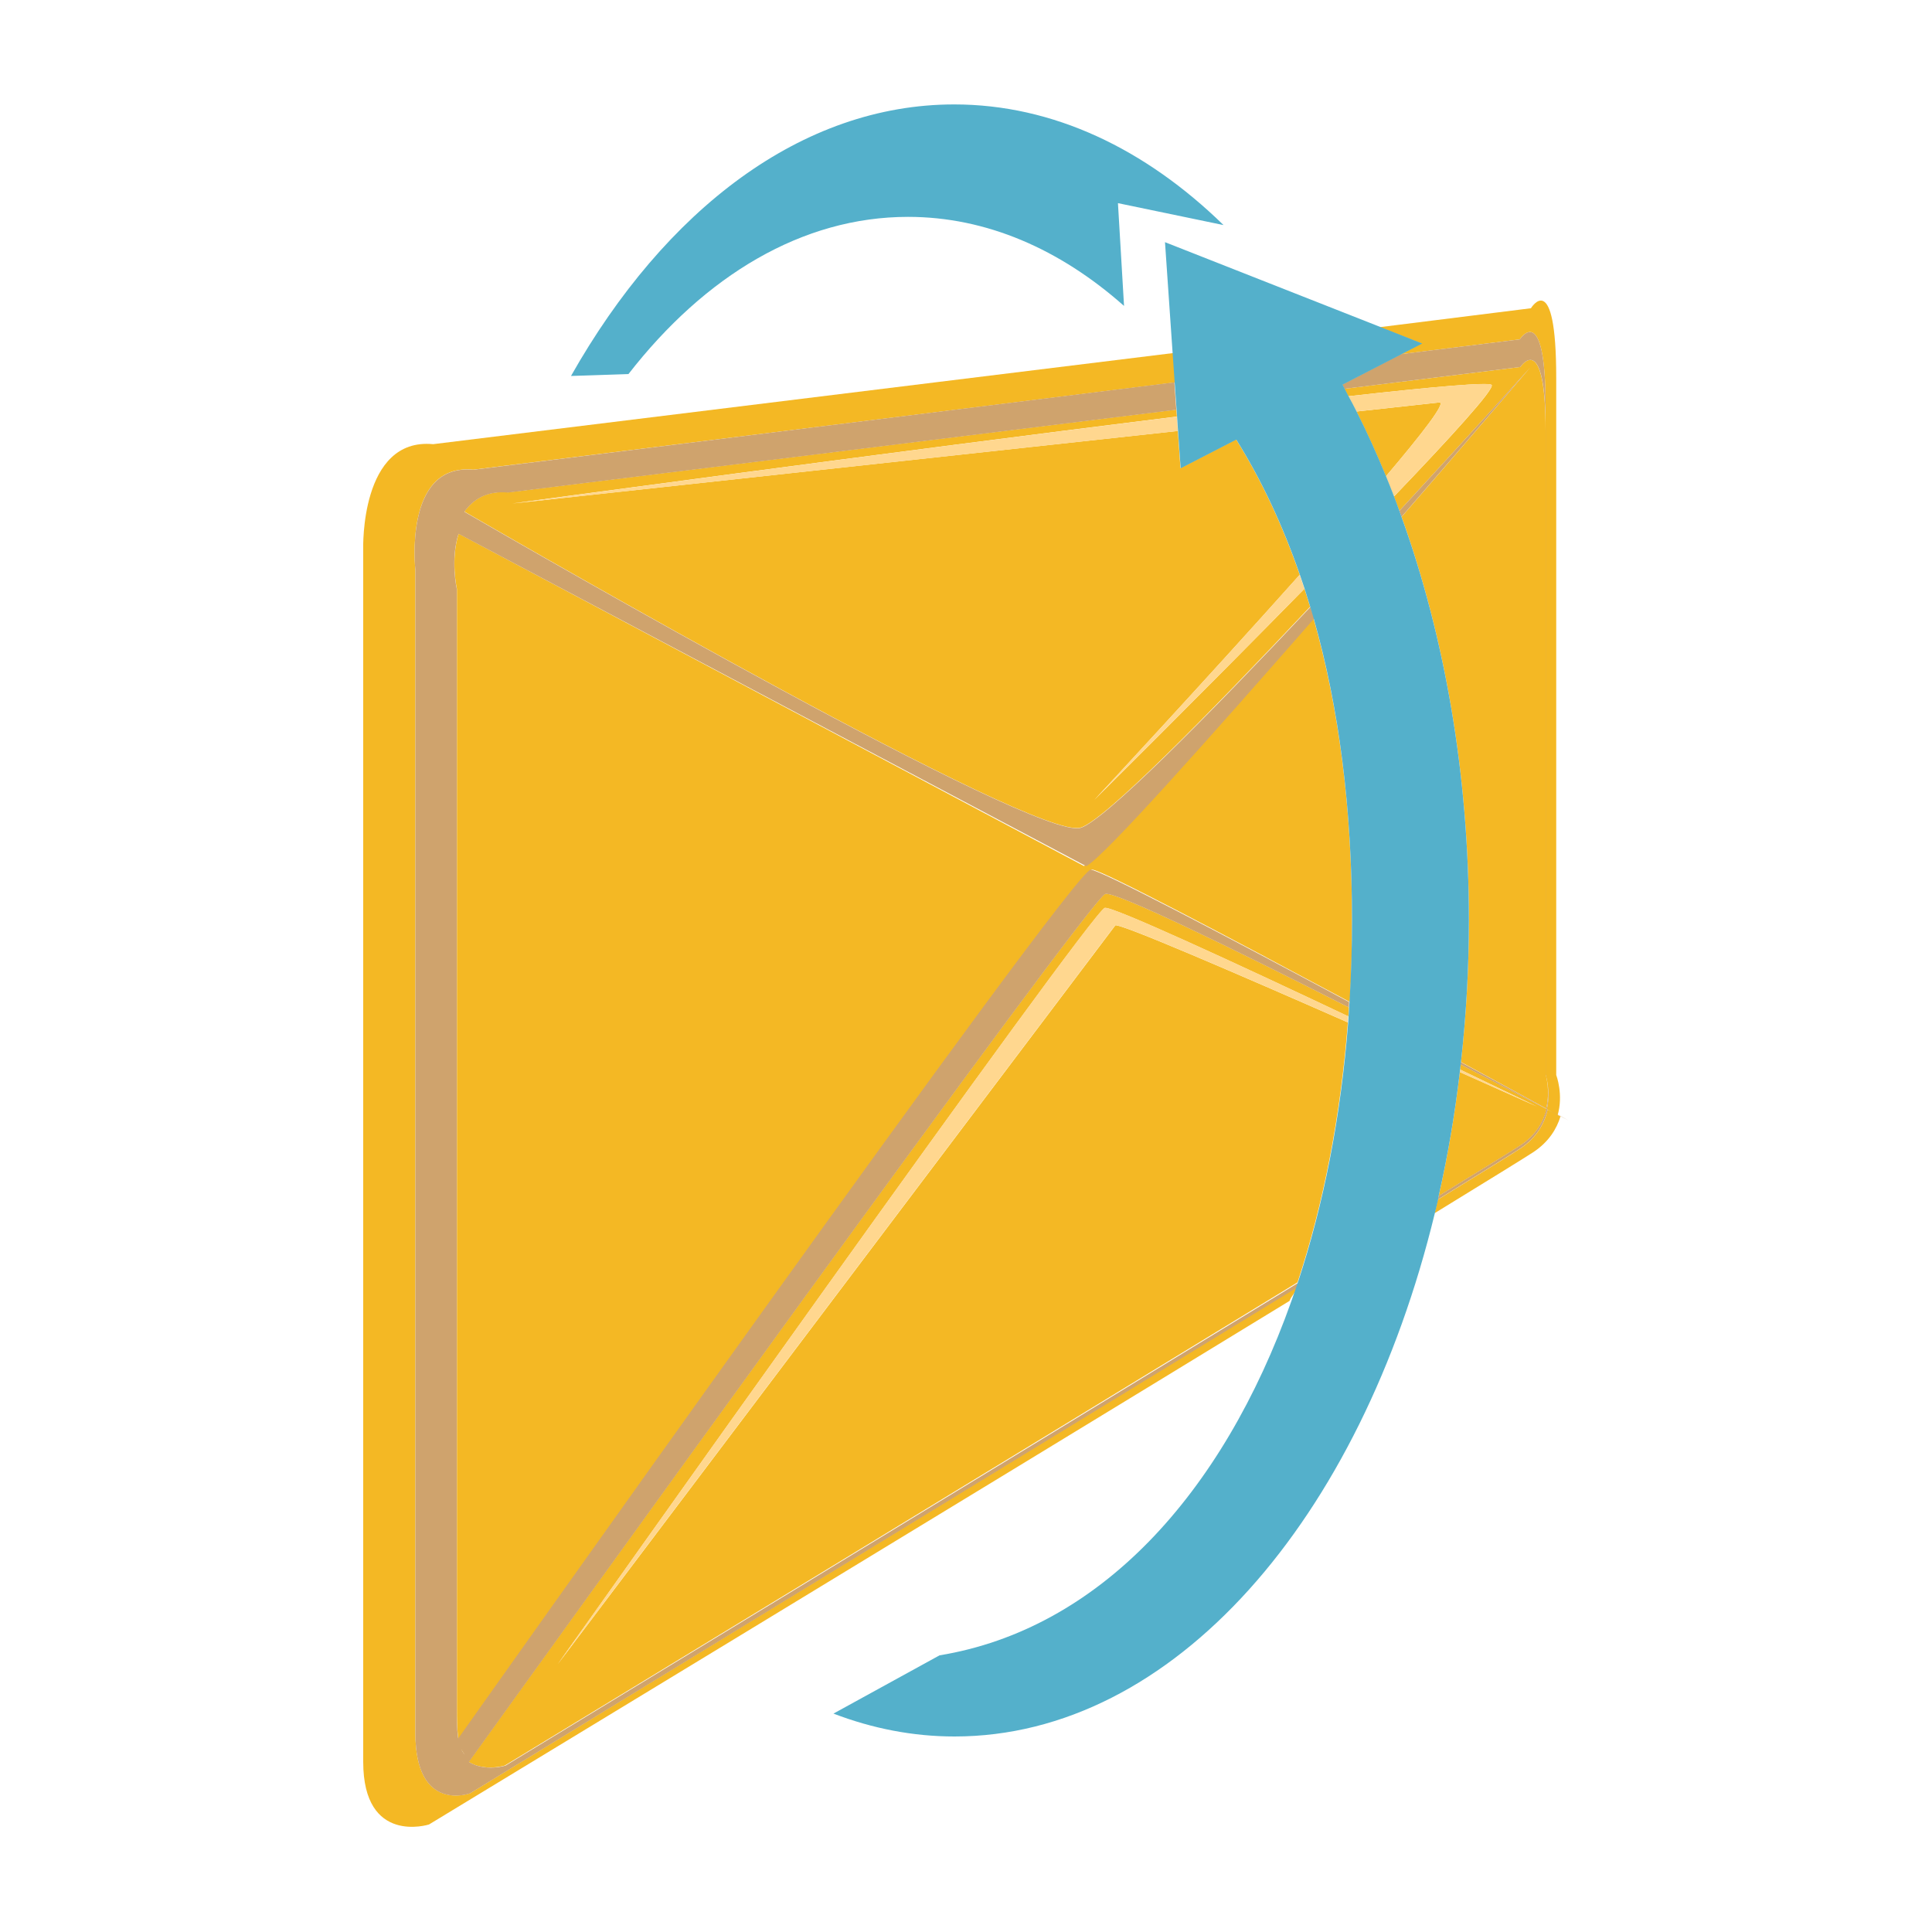 <?xml version="1.0" encoding="utf-8"?>
<!-- Generator: Adobe Illustrator 18.1.0, SVG Export Plug-In . SVG Version: 6.00 Build 0)  -->
<svg version="1.1" id="Layer_1" xmlns="http://www.w3.org/2000/svg" xmlns:xlink="http://www.w3.org/1999/xlink" x="0px" y="0px"
	 viewBox="0 0 2000 2000" enable-background="new 0 0 2000 2000" xml:space="preserve">
<g>
	<path fill="#F4B824" d="M1601,1148.1c-19.9-10.4-51.3-26.7-88.9-46.1c-0.2,1.7-0.4,3.5-0.6,5.2c47.2,22.6,79.6,38.3,79.6,38.3
		s-32.6-14.6-79.9-35.7c-5.2,44.1-12.5,86.9-21.9,128.3c47.7-29.3,78.8-48.5,85.1-52.7C1590.4,1174.7,1597.8,1160.9,1601,1148.1z"/>
	<path fill="#F4B824" d="M1450.6,366.6l122.7-15.3c0,0,26.7-41.5,26.7,69.2c0,110.7,0,692,0,692s5.6,16.5,1.3,35.7
		c5.4,3,7.5,5.3,10.9,7.2c6.7-22.2-1.2-42.5-1.2-42.5s0-606.2,0-721.6c0-115.5-26.2-72.2-26.2-72.2l-156.7,19.6l43.3,16.8
		L1450.6,366.6z"/>
	<path fill="#F4B824" d="M1600,1112.1c0,0,0-559.1,0-665.6c0-106.5-26.1-66.6-26.1-66.6l-182.3,22.6c1.4,2.5,2.8,5.1,4.2,7.7
		c88.1-9.9,146.7-15,148.4-11.6c2.4,4.8-41.4,53-101.2,115.4c1.9,4.9,3.7,10,5.6,14.9c76.3-82.7,135.4-148.4,135.4-148.4
		s-58.1,68-133.1,154.6c44.3,123.2,69.7,265.7,69.7,417.6c0,50.1-2.9,99.1-8.2,146.7c37.6,20.3,68.4,37.4,88.2,48.1
		C1605.2,1128.7,1600,1112.1,1600,1112.1z"/>
	<path fill="#F4B824" d="M480.7,529.6c71,41.1,590.7,340.7,637.8,327.2c24.2-6.9,131.9-116.4,237.7-228.7
		c-1.9-6.3-3.8-12.5-5.8-18.7C1243.7,718.1,1132.9,828,1132.9,828s113.3-121.9,212.6-233c-17.7-51.1-39.6-98-65.9-140.1l-57.6,29.7
		l-2.7-38.5l-689,75.1c0,0,391.5-53.3,688-90l-0.5-7.2L526,509.7C504.4,507.7,490.1,516.5,480.7,529.6z"/>
	<path fill="#F4B824" d="M486.6,1856.4c0,0-56.6,20.8-56.6-62.3c0-83.1,0-1204.1,0-1204.1s-12.6-110.7,60-103.8l728.6-90.6
		l-3.5-30.2l-766.7,94.4c-75.8-7.2-72.4,108.3-72.4,108.3s0,1169.1,0,1255.7c0,86.6,68.1,64.9,68.1,64.9s554.6-336.5,890.8-542
		c1.8-5.1,7.3-10.1,9-15.2C1022.4,1528.1,486.6,1856.4,486.6,1856.4z"/>
	<path fill="#F4B824" d="M1490.1,416.6l-85.9,9.4c10.8,21.5,21,43.9,30.5,67.1C1473,447.9,1497.1,416.6,1490.1,416.6z"/>
	<path fill="#F4B824" d="M485.1,1823.9c17,10.4,37.6,3.7,37.6,3.7s510.4-310.6,820.5-500.1c26.8-81.1,44.6-171.9,52.1-269.1
		c-113.4-49.9-235-102.4-240.7-100.5l-577.3,765c0,0,552.1-779.4,566.5-783c7.7-1.9,135.1,57,252,112.3c0.2-3.1,0.4-6.2,0.6-9.3
		C1277,982.3,1153.4,921.7,1144,925.4C1126.5,932.2,545.5,1739.9,485.1,1823.9z"/>
	<path fill="#F4B824" d="M1602.1,1148.7c-3.1,13.6-10.8,28.5-27.9,40c-6.5,4.3-37.7,23.6-85.7,53.1c-1.1,4.7-2.3,9.4-3.4,14.1
		c57.4-35.2,95.1-58.5,102.5-63.4c15.8-10.6,23.9-24,27.8-36.8C1611.9,1153.8,1607.6,1151.5,1602.1,1148.7z"/>
	<path fill="#F4B824" d="M1122.1,896.5L474.8,552.5c-8.7,27.2-1.8,57.1-1.8,57.1s0,1078.3,0,1158.2c0,24.3,0.5,39.3,8.2,48.5
		l-6.1-14c0,0,637-902.1,655.4-902.1c9.6,0,141.4,69.8,266.8,137c1.7-27.7,2.3-55.8,2.3-84.4c0-115.5-13.6-220.5-39.9-312.9
		C1251.8,763.1,1141.4,886,1122.1,896.5z"/>
	<path fill="#CFA36D" d="M1600,1112.5c0,0,0-581.3,0-692c0-110.7-26.7-69.2-26.7-69.2l-123.1,15.3l-60.8,31.5
		c0.8,1.4,1.6,2.9,2.4,4.4l182.1-22.6c0,0,26.2-39.9,26.2,66.6c0,106.5,0,665.6,0,665.6s5.2,16.6,0.5,35.5
		c-19.8-10.8-50.9-27.8-88.5-48.1c-0.1,0.8-0.1,1.7-0.2,2.5c37.6,19.4,69.1,35.7,89,46.1c-3.2,12.8-10.6,26.6-26.5,37.2
		c-6.4,4.2-37.4,23.5-85.1,52.7c-0.3,1.2-0.5,2.5-0.8,3.7c48-29.5,79.2-48.8,85.7-53.1c17.1-11.4,24.7-26.3,27.9-40
		c5.4,2.8,9.8,5.1,13.2,6.9c5.2,2.7,8.3,4.3,8.3,4.3s-3.1-1.7-8.2-4.5c-3.4-1.9-8.7-4.2-14.1-7.2
		C1605.6,1129.1,1600,1112.5,1600,1112.5z"/>
	<path fill="#CFA36D" d="M430,590.1c0,0,0,1121,0,1204.1c0,83.1,56.6,62.3,56.6,62.3s536.6-328.3,858.1-524.8
		c0.5-1.4-0.5-2.7-0.1-4.1c-310.1,189.5-821.2,500.1-821.2,500.1s-20.9,6.7-38-3.7c60.4-84,641.3-891.7,658.7-898.5
		c9.4-3.7,132.8,56.9,252.2,117.4c0.1-1.9,0.2-3.7,0.3-5.6c-125.4-67.2-257.9-137-267.5-137c-18.5,0-656.7,902.1-656.7,902.1l8.7,14
		c-7.7-9.2-8.2-24.2-8.2-48.5c0-79.9,0-1158.2,0-1158.2s-6.9-30,1.8-57.1l649.8,344.1c19.3-10.6,128.3-133.5,236.2-256.7
		c-1.1-3.9-3-7.8-4.1-11.7c-105.7,112.3-213.8,221.8-238,228.7c-47.1,13.5-566.9-286.1-637.9-327.2c9.4-13.1,23.6-21.9,45.3-19.9
		l691.7-85.7l-2-28.4L490,486.3C417.4,479.4,430,590.1,430,590.1z"/>
	<path fill="#CFA36D" d="M1448.6,528.9c0.8,2.1,1.5,4.1,2.2,6.2c75.1-86.6,133.1-154.6,133.1-154.6S1524.8,446.3,1448.6,528.9z"/>
	<path fill="#FFD78F" d="M1395.9,410.2c2.8,5.3,5.6,10.5,8.3,15.8l85.9-9.4c7,0-17.1,31.3-55.4,76.4c2.8,6.9,5.6,13.9,8.3,20.9
		c59.8-62.4,103.6-110.7,101.2-115.4C1542.5,395.1,1484,400.3,1395.9,410.2z"/>
	<path fill="#FFD78F" d="M1219.3,446.2l-1-14.9c-296.5,36.6-688,90-688,90L1219.3,446.2z"/>
	<path fill="#FFD78F" d="M1350.3,609.5c-1.6-4.9-3.2-9.7-4.9-14.5c-99.2,111.1-212.6,233-212.6,233S1243.7,718.1,1350.3,609.5z"/>
	<path fill="#FFD78F" d="M577.2,1722.8l577.3-765c5.7-1.9,127.3,50.6,240.7,100.5c0.2-2.1,0.3-4.2,0.4-6.3
		c-116.9-55.3-244.3-114.2-252-112.3C1129.3,943.4,577.2,1722.8,577.2,1722.8z"/>
	<path fill="#FFD78F" d="M1511.5,1107.2c-0.1,0.9-0.2,1.7-0.3,2.6c47.3,21.1,79.9,35.7,79.9,35.7S1558.7,1129.8,1511.5,1107.2z"/>
	<path fill="#54B0CB" d="M940,224.5c81.2,0,157.4,33.5,223.6,92.2l-6.3-106.4l109.3,22.7c-81.1-79.1-176.6-124.9-278.8-124.9
		c-157.6,0-299.1,108.6-396.7,281.1l59.5-2C729.7,285.5,830.3,224.5,940,224.5z"/>
	<path fill="#54B0CB" d="M1489.3,1238.1c9.4-41.4,16.7-84.2,21.9-128.3c0.1-0.9,0.2-1.7,0.3-2.6c0.2-1.7,0.4-3.5,0.6-5.2
		c0.1-0.8,0.2-1.7,0.3-2.5c5.3-47.7,8.2-96.7,8.2-146.7c0-152-25.4-294.4-69.7-417.6c-0.7-2.1-1.5-4.1-2.2-6.2
		c-1.8-5-3.6-10-5.5-14.9c-2.7-7.1-5.5-14-8.3-20.9c-9.5-23.1-19.6-45.6-30.5-67.1c-2.7-5.4-5.5-10.6-8.3-15.8
		c-1.4-2.6-2.7-5.1-4-7.7c-0.8-1.4-1.5-2.9-2.3-4.4l61-31.5l21.5-11.1l-42.6-16.8l-223.7-88.1l7.9,114.9l2.1,30.2l2,28.4l0.5,7.2
		l1,14.9l2.7,38.5l57.6-29.7c26.3,42.1,48.2,89,65.9,140.1c1.7,4.8,3.3,9.6,4.9,14.5c2,6.2,3.9,12.4,5.8,18.7
		c1.2,3.9,2.4,7.8,3.5,11.7c26.3,92.4,39.7,197.4,39.7,312.9c0,28.6-1,56.7-2.6,84.4c-0.1,1.9-0.3,3.7-0.4,5.6
		c-0.2,3.1-0.4,6.2-0.6,9.3c-0.2,2.1-0.3,4.2-0.4,6.3c-7.5,97.3-25.3,188-52.1,269.1c-0.5,1.4-0.9,2.7-1.4,4.1
		c-1.7,5.1-3.6,10.1-5.3,15.2c-71.5,201.1-199.8,339.6-364.2,366.6l-109.8,60.3c40.2,15.4,82.2,23.7,125.3,23.7
		c226.8,0,420.4-224.9,497.2-541.6c1.1-4.7,2.4-9.3,3.4-14.1C1488.8,1240.6,1489,1239.3,1489.3,1238.1z"/>
</g>
</svg>
